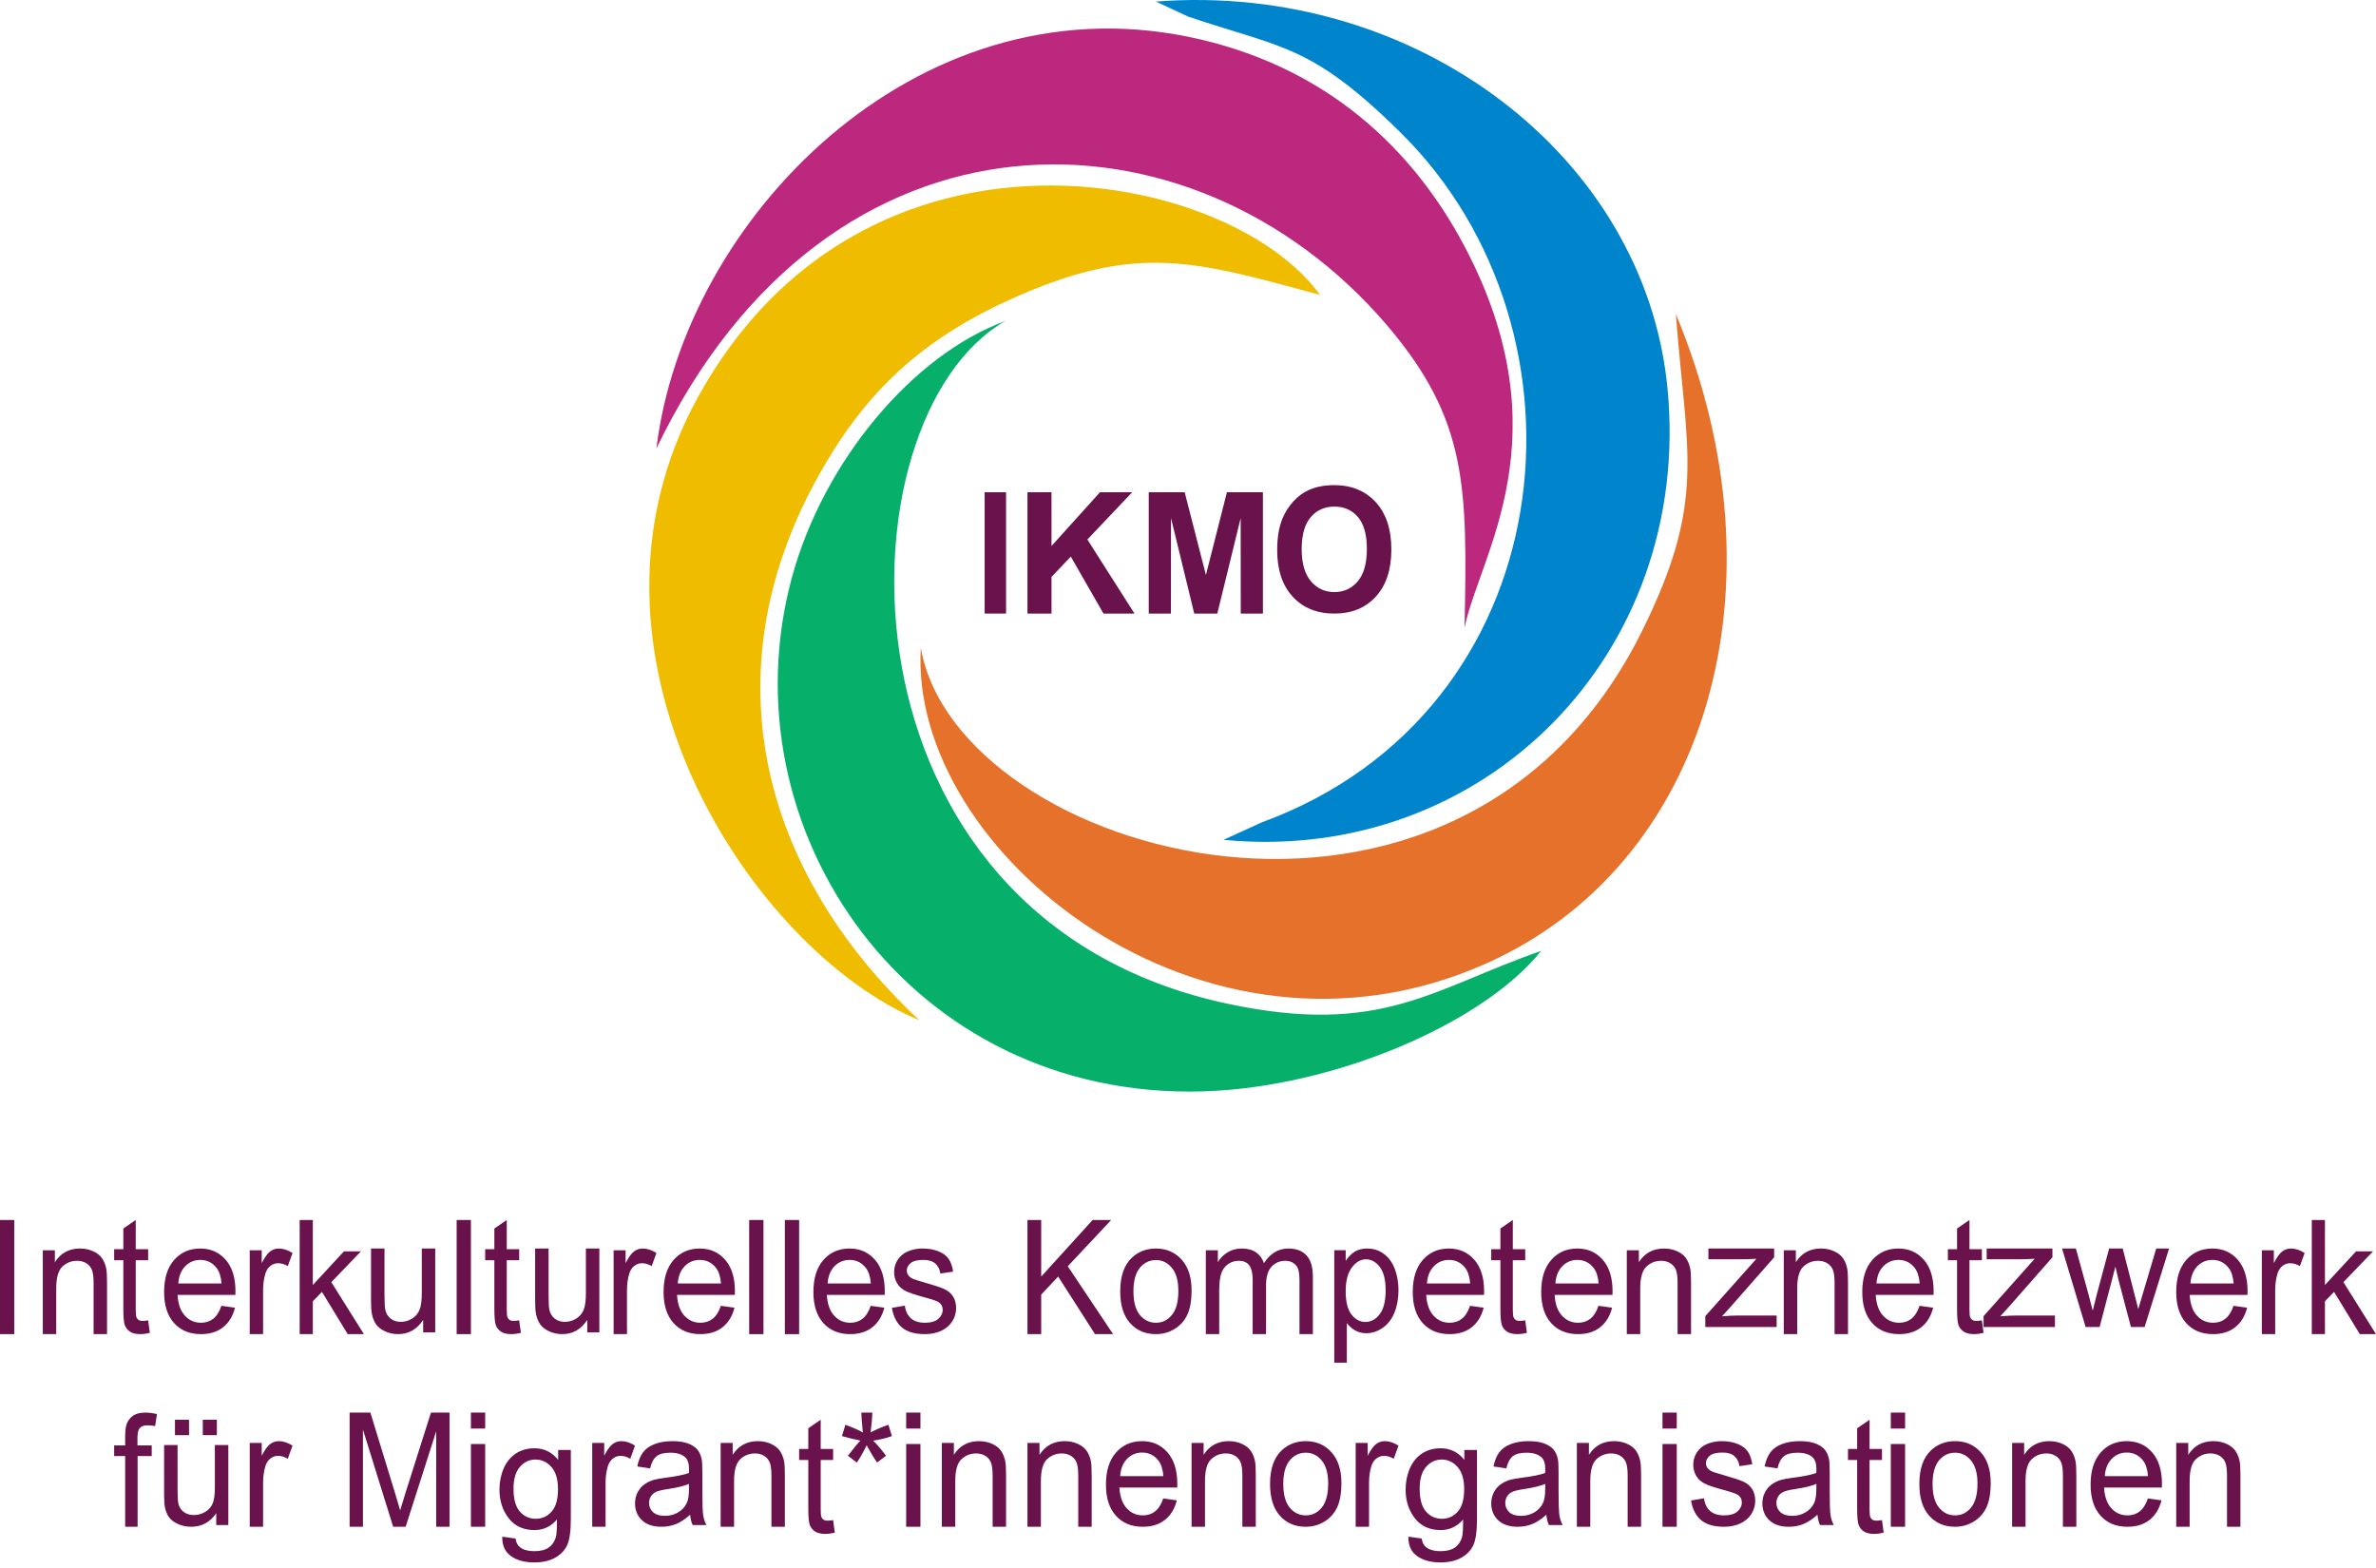 <svg xmlns="http://www.w3.org/2000/svg" width="300" height="198" viewBox="0 0 300 198">
  <g fill="none" fill-rule="evenodd">
    <path fill="#BC287E" d="M82.883,56.619 C104.766,11.162 150.566,12.363 175.064,41.003 C185.348,53.025 185.277,61.507 184.916,79.279 C186.766,70.134 197.602,55.17 184.926,31.129 C178.482,18.906 167.425,8.162 149.93,4.622 C115.472,-2.352 86.363,27.76 82.883,56.619"/>
    <path fill="#0085CC" d="M154.481,106.05 C187.333,109.221 213.783,82.569 210.541,49.022 C207.709,19.704 178.767,-2.332 145.946,0.198 L150.013,2.091 C161.906,6.119 165.515,5.558 176.846,16.747 C202.376,41.959 197.51,89.835 159.321,103.842 L154.481,106.05"/>
    <path fill="#F0BC00" d="M116.074,128.829 C96.104,110.16 89.581,85.068 103.171,60.396 C108.758,50.251 115.58,43.296 127.255,37.95 C143.48,30.523 150.787,32.958 166.667,37.232 C155.083,21.198 109.006,12.203 88.111,50.17 C70.278,82.572 94.969,120.078 116.074,128.829"/>
    <path fill="#07B06A" d="M194.595,120.072 C180.819,124.862 174.416,130.87 155.056,126.759 C104.138,115.945 105.497,52.786 126.932,40.541 C115.26,44.794 103.982,58.248 99.999,72.877 C91.322,104.75 114.864,138.932 151.945,137.811 C168.456,137.312 187.254,129.243 194.595,120.072"/>
    <path fill="#E5712A" d="M116.266,81.792 C114.674,107.436 151.764,137.627 187.599,121.688 C215.685,109.196 225.874,73.942 211.594,39.64 C212.967,57.475 215.488,63.236 207.297,79.744 C184.133,126.429 120.741,108.094 116.266,81.792"/>
    <polygon fill="#69124B" points="124.324 77.477 127.027 77.477 127.027 62.162 124.324 62.162"/>
    <polyline fill="#69124B" points="129.73 77.477 129.73 62.162 132.765 62.162 132.765 68.947 138.882 62.162 142.95 62.162 137.294 68.126 143.243 77.477 139.328 77.477 135.204 70.287 132.765 72.846 132.765 77.477 129.73 77.477"/>
    <polyline fill="#69124B" points="145.045 77.477 145.045 62.162 149.582 62.162 152.263 72.608 154.912 62.162 159.459 62.162 159.459 77.477 156.66 77.477 156.65 65.42 153.701 77.477 150.79 77.477 147.855 65.42 147.844 77.477 145.045 77.477"/>
    <path fill="#69124B" d="M161.261,69.464 C161.261,67.869 161.489,66.529 161.942,65.443 C162.277,64.645 162.741,63.928 163.325,63.294 C163.909,62.66 164.549,62.19 165.243,61.88 C166.17,61.469 167.238,61.261 168.448,61.261 C170.639,61.261 172.388,61.979 173.706,63.41 C175.019,64.846 175.676,66.838 175.676,69.391 C175.676,71.923 175.022,73.904 173.719,75.332 C172.416,76.763 170.67,77.477 168.489,77.477 C166.28,77.477 164.521,76.767 163.217,75.343 C161.915,73.922 161.261,71.963 161.261,69.464 Z M164.352,69.359 C164.352,71.132 164.742,72.476 165.52,73.394 C166.298,74.309 167.286,74.767 168.482,74.767 C169.682,74.767 170.663,74.312 171.435,73.405 C172.202,72.494 172.585,71.132 172.585,69.315 C172.585,67.519 172.212,66.179 171.462,65.297 C170.715,64.412 169.723,63.971 168.482,63.971 C167.245,63.971 166.246,64.419 165.489,65.312 C164.732,66.208 164.352,67.555 164.352,69.359 L164.352,69.359 Z"/>
    <polygon fill="#69124B" points="0 168.468 1.802 168.468 1.802 154.054 0 154.054"/>
    <path fill="#69124B" d="M5.405 168.468L5.405 157.882 6.927 157.882 6.927 159.385C7.658 158.232 8.718 157.658 10.101 157.658 10.705 157.658 11.257 157.773 11.761 158.001 12.265 158.229 12.643 158.531 12.894 158.902 13.144 159.273 13.321 159.715 13.42 160.224 13.482 160.557 13.514 161.139 13.514 161.968L13.514 168.468 11.819 168.468 11.819 162.036C11.819 161.305 11.755 160.758 11.623 160.398 11.491 160.038 11.257 159.748 10.923 159.531 10.589 159.317 10.194 159.208 9.745 159.208 9.026 159.208 8.407 159.449 7.883 159.935 7.36 160.418 7.1 161.339 7.1 162.693L7.1 168.468 5.405 168.468M18.705 166.726L18.919 168.309C18.48 168.415 18.085 168.468 17.741 168.468 17.174 168.468 16.735 168.367 16.42 168.16 16.109 167.952 15.889 167.684 15.762 167.347 15.634 167.011 15.572 166.305 15.572 165.228L15.572 159.133 14.414 159.133 14.414 157.747 15.572 157.747 15.572 155.131 17.138 154.054 17.138 157.747 18.705 157.747 18.705 159.133 17.138 159.133 17.138 165.33C17.138 165.842 17.165 166.172 17.222 166.318 17.275 166.464 17.364 166.58 17.489 166.668 17.613 166.753 17.792 166.797 18.023 166.797 18.195 166.797 18.424 166.774 18.705 166.726M27.954 164.892L29.673 165.131C29.406 166.187 28.905 167.01 28.175 167.593 27.444 168.175 26.513 168.468 25.376 168.468 23.947 168.468 22.814 168.002 21.977 167.07 21.139 166.14 20.721 164.832 20.721 163.149 20.721 161.411 21.142 160.059 21.989 159.1 22.836 158.137 23.935 157.658 25.285 157.658 26.592 157.658 27.659 158.127 28.486 159.07 29.314 160.012 29.73 161.338 29.73 163.046 29.73 163.149 29.727 163.306 29.721 163.513L22.421 163.513C22.484 164.648 22.786 165.521 23.333 166.124 23.878 166.727 24.561 167.03 25.376 167.03 25.984 167.03 26.503 166.86 26.931 166.52 27.363 166.18 27.703 165.637 27.954 164.892zM22.515 162.074L27.973 162.074C27.901 161.201 27.69 160.549 27.347 160.112 26.821 159.436 26.135 159.097 25.295 159.097 24.533 159.097 23.894 159.366 23.374 159.905 22.858 160.445 22.572 161.168 22.515 162.074L22.515 162.074zM31.532 168.468L31.532 157.882 33.046 157.882 33.046 159.503C33.432 158.752 33.79 158.256 34.119 158.018 34.448 157.776 34.809 157.658 35.202 157.658 35.771 157.658 36.349 157.848 36.937 158.226L36.336 159.881C35.927 159.636 35.518 159.514 35.109 159.514 34.742 159.514 34.413 159.633 34.122 159.868 33.832 160.102 33.624 160.428 33.499 160.847 33.311 161.482 33.218 162.179 33.218 162.937L33.218 168.468 31.532 168.468"/>
    <polyline fill="#69124B" points="37.838 168.468 37.838 154.054 39.498 154.054 39.498 162.265 43.424 158.02 45.569 158.02 41.832 161.902 45.946 168.468 43.902 168.468 40.649 163.13 39.498 164.325 39.498 168.468 37.838 168.468"/>
    <path fill="#69124B" d="M53.43,168.244 L53.43,166.67 C52.651,167.87 51.596,168.468 50.261,168.468 C49.672,168.468 49.121,168.349 48.61,168.112 C48.098,167.87 47.719,167.571 47.471,167.21 C47.223,166.847 47.05,166.405 46.95,165.881 C46.882,165.528 46.847,164.97 46.847,164.208 L46.847,157.658 L48.546,157.658 L48.546,163.515 C48.546,164.45 48.581,165.082 48.648,165.405 C48.755,165.878 48.98,166.245 49.328,166.514 C49.672,166.782 50.096,166.918 50.605,166.918 C51.113,166.918 51.589,166.782 52.033,166.507 C52.477,166.231 52.792,165.854 52.979,165.382 C53.163,164.909 53.256,164.219 53.256,163.318 L53.256,157.658 L54.955,157.658 L54.955,168.244 L53.43,168.244"/>
    <polygon fill="#69124B" points="57.658 168.468 59.459 168.468 59.459 154.054 57.658 154.054"/>
    <path fill="#69124B" d="M65.552 166.726L65.766 168.309C65.327 168.415 64.932 168.468 64.588 168.468 64.021 168.468 63.582 168.367 63.267 168.16 62.956 167.952 62.736 167.684 62.608 167.347 62.481 167.011 62.419 166.305 62.419 165.228L62.419 159.133 61.261 159.133 61.261 157.747 62.419 157.747 62.419 155.131 63.985 154.054 63.985 157.747 65.552 157.747 65.552 159.133 63.985 159.133 63.985 165.33C63.985 165.842 64.012 166.172 64.068 166.318 64.122 166.464 64.211 166.58 64.335 166.668 64.46 166.753 64.638 166.797 64.869 166.797 65.042 166.797 65.27 166.774 65.552 166.726M74.151 168.244L74.151 166.67C73.372 167.87 72.316 168.468 70.981 168.468 70.392 168.468 69.842 168.349 69.331 168.112 68.819 167.87 68.439 167.571 68.191 167.21 67.944 166.847 67.77 166.405 67.671 165.881 67.603 165.528 67.568 164.97 67.568 164.208L67.568 157.658 69.266 157.658 69.266 163.515C69.266 164.45 69.302 165.082 69.369 165.405 69.475 165.878 69.701 166.245 70.048 166.514 70.392 166.782 70.817 166.918 71.325 166.918 71.834 166.918 72.31 166.782 72.754 166.507 73.198 166.231 73.514 165.854 73.7 165.382 73.884 164.909 73.977 164.219 73.977 163.318L73.977 157.658 75.676 157.658 75.676 168.244 74.151 168.244M77.477 168.468L77.477 157.882 78.992 157.882 78.992 159.503C79.378 158.752 79.736 158.256 80.065 158.018 80.394 157.776 80.755 157.658 81.148 157.658 81.717 157.658 82.295 157.848 82.883 158.226L82.282 159.881C81.874 159.636 81.465 159.514 81.056 159.514 80.688 159.514 80.359 159.633 80.068 159.868 79.778 160.102 79.57 160.428 79.445 160.847 79.257 161.482 79.164 162.179 79.164 162.937L79.164 168.468 77.477 168.468M91.017 164.892L92.736 165.131C92.469 166.187 91.968 167.01 91.237 167.593 90.508 168.175 89.575 168.468 88.439 168.468 87.01 168.468 85.877 168.002 85.04 167.07 84.203 166.14 83.784 164.832 83.784 163.149 83.784 161.411 84.205 160.059 85.052 159.1 85.899 158.137 86.998 157.658 88.348 157.658 89.654 157.658 90.721 158.127 91.55 159.07 92.377 160.012 92.793 161.338 92.793 163.046 92.793 163.149 92.789 163.306 92.783 163.513L85.484 163.513C85.547 164.648 85.849 165.521 86.397 166.124 86.941 166.727 87.624 167.03 88.439 167.03 89.047 167.03 89.566 166.86 89.994 166.52 90.425 166.18 90.765 165.637 91.017 164.892zM85.578 162.074L91.036 162.074C90.964 161.201 90.753 160.549 90.41 160.112 89.884 159.436 89.198 159.097 88.358 159.097 87.596 159.097 86.956 159.366 86.437 159.905 85.921 160.445 85.634 161.168 85.578 162.074L85.578 162.074z"/>
    <polygon fill="#69124B" points="94.595 168.468 96.396 168.468 96.396 154.054 94.595 154.054"/>
    <polygon fill="#69124B" points="99.099 168.468 100.901 168.468 100.901 154.054 99.099 154.054"/>
    <path fill="#69124B" d="M109.936 164.892L111.655 165.131C111.388 166.187 110.887 167.01 110.157 167.593 109.426 168.175 108.495 168.468 107.358 168.468 105.929 168.468 104.796 168.002 103.959 167.07 103.121 166.14 102.703 164.832 102.703 163.149 102.703 161.411 103.125 160.059 103.971 159.1 104.818 158.137 105.917 157.658 107.267 157.658 108.574 157.658 109.641 158.127 110.468 159.07 111.296 160.012 111.712 161.338 111.712 163.046 111.712 163.149 111.709 163.306 111.703 163.513L104.403 163.513C104.466 164.648 104.768 165.521 105.315 166.124 105.86 166.727 106.543 167.03 107.358 167.03 107.966 167.03 108.485 166.86 108.914 166.52 109.345 166.18 109.685 165.637 109.936 164.892zM104.497 162.074L109.955 162.074C109.883 161.201 109.672 160.549 109.329 160.112 108.803 159.436 108.117 159.097 107.277 159.097 106.515 159.097 105.876 159.366 105.356 159.905 104.84 160.445 104.554 161.168 104.497 162.074L104.497 162.074zM112.613 165.151L114.249 164.871C114.34 165.567 114.597 166.1 115.017 166.473 115.437 166.843 116.027 167.03 116.78 167.03 117.541 167.03 118.106 166.867 118.476 166.537 118.842 166.21 119.028 165.824 119.028 165.381 119.028 164.985 118.861 164.672 118.532 164.445 118.3 164.289 117.736 164.092 116.839 163.849 115.629 163.526 114.792 163.246 114.321 163.01 113.854 162.77 113.5 162.444 113.258 162.024 113.017 161.607 112.895 161.145 112.895 160.639 112.895 160.175 112.995 159.749 113.193 159.356 113.393 158.963 113.663 158.637 114.004 158.377 114.262 158.177 114.613 158.007 115.055 157.867 115.5 157.727 115.974 157.658 116.482 157.658 117.247 157.658 117.917 157.774 118.494 158.011 119.074 158.244 119.501 158.564 119.777 158.963 120.05 159.366 120.241 159.902 120.344 160.575L118.727 160.815C118.654 160.275 118.441 159.853 118.09 159.549 117.739 159.246 117.244 159.097 116.601 159.097 115.845 159.097 115.303 159.23 114.98 159.496 114.657 159.763 114.494 160.076 114.494 160.432 114.494 160.658 114.56 160.865 114.695 161.048 114.829 161.235 115.039 161.391 115.328 161.514 115.494 161.581 115.977 161.731 116.786 161.964 117.952 162.293 118.767 162.567 119.231 162.777 119.695 162.986 120.059 163.296 120.322 163.696 120.589 164.099 120.721 164.598 120.721 165.198 120.721 165.781 120.561 166.33 120.238 166.846 119.915 167.362 119.451 167.762 118.846 168.045 118.237 168.329 117.551 168.468 116.786 168.468 115.519 168.468 114.55 168.189 113.885 167.632 113.221 167.073 112.798 166.247 112.613 165.151"/>
    <polyline fill="#69124B" points="129.73 168.468 129.73 154.054 131.464 154.054 131.464 161.201 137.959 154.054 140.303 154.054 134.818 159.899 140.541 168.468 138.258 168.468 133.604 161.194 131.464 163.476 131.464 168.468 129.73 168.468"/>
    <path fill="#69124B" d="M141.441 163.063C141.441 161.148 141.936 159.729 142.927 158.806 143.753 158.041 144.763 157.658 145.952 157.658 147.271 157.658 148.353 158.124 149.193 159.056 150.03 159.986 150.45 161.275 150.45 162.917 150.45 164.249 150.265 165.295 149.894 166.057 149.524 166.82 148.983 167.413 148.273 167.835 147.565 168.259 146.79 168.468 145.952 168.468 144.605 168.468 143.518 168.006 142.687 167.076 141.856 166.147 141.441 164.808 141.441 163.063zM143.11 163.066C143.11 164.392 143.379 165.384 143.916 166.04 144.457 166.7 145.134 167.03 145.952 167.03 146.762 167.03 147.435 166.7 147.976 166.037 148.513 165.374 148.782 164.365 148.782 163.01 148.782 161.731 148.511 160.762 147.97 160.106 147.429 159.446 146.755 159.116 145.952 159.116 145.134 159.116 144.457 159.443 143.916 160.099 143.379 160.755 143.11 161.744 143.11 163.066L143.11 163.066zM152.252 168.468L152.252 157.882 153.769 157.882 153.769 159.378C154.079 158.861 154.495 158.443 155.013 158.13 155.531 157.814 156.12 157.658 156.782 157.658 157.518 157.658 158.123 157.821 158.593 158.144 159.063 158.47 159.396 158.922 159.588 159.507 160.382 158.273 161.408 157.658 162.675 157.658 163.667 157.658 164.432 157.947 164.963 158.528 165.497 159.109 165.766 160.003 165.766 161.21L165.766 168.468 164.077 168.468 164.077 161.805C164.077 161.091 164.019 160.574 163.91 160.258 163.801 159.942 163.603 159.691 163.312 159.497 163.024 159.303 162.685 159.208 162.298 159.208 161.594 159.208 161.012 159.456 160.548 159.949 160.084 160.445 159.854 161.237 159.854 162.325L159.854 168.468 158.164 168.468 158.164 161.598C158.164 160.802 158.027 160.204 157.752 159.806 157.477 159.409 157.025 159.208 156.402 159.208 155.928 159.208 155.49 159.341 155.087 159.606 154.684 159.871 154.392 160.258 154.21 160.772 154.031 161.282 153.941 162.019 153.941 162.981L153.941 168.468 152.252 168.468M168.468 172.072L168.468 157.875 169.91 157.875 169.91 159.223C170.249 158.702 170.634 158.31 171.063 158.05 171.489 157.789 172.009 157.658 172.619 157.658 173.417 157.658 174.12 157.882 174.73 158.333 175.339 158.781 175.799 159.417 176.111 160.235 176.42 161.055 176.577 161.952 176.577 162.93 176.577 163.975 176.405 164.918 176.063 165.758 175.721 166.595 175.222 167.238 174.567 167.686 173.916 168.131 173.228 168.355 172.508 168.355 171.979 168.355 171.504 168.233 171.087 167.989 170.667 167.745 170.324 167.439 170.054 167.066L170.054 172.072 168.468 172.072zM169.91 163.069C169.91 164.384 170.153 165.356 170.637 165.985 171.123 166.615 171.711 166.931 172.402 166.931 173.105 166.931 173.706 166.605 174.204 165.952 174.706 165.3 174.955 164.291 174.955 162.924 174.955 161.619 174.712 160.643 174.222 159.994 173.733 159.345 173.15 159.022 172.471 159.022 171.799 159.022 171.204 159.368 170.688 160.057 170.168 160.749 169.91 161.75 169.91 163.069L169.91 163.069zM185.612 164.892L187.331 165.131C187.063 166.187 186.562 167.01 185.832 167.593 185.102 168.175 184.17 168.468 183.034 168.468 181.605 168.468 180.472 168.002 179.634 167.07 178.797 166.14 178.378 164.832 178.378 163.149 178.378 161.411 178.8 160.059 179.647 159.1 180.494 158.137 181.592 157.658 182.943 157.658 184.249 157.658 185.316 158.127 186.144 159.07 186.972 160.012 187.387 161.338 187.387 163.046 187.387 163.149 187.384 163.306 187.378 163.513L180.078 163.513C180.141 164.648 180.443 165.521 180.991 166.124 181.536 166.727 182.219 167.03 183.034 167.03 183.641 167.03 184.161 166.86 184.589 166.52 185.02 166.18 185.36 165.637 185.612 164.892zM180.172 162.074L185.631 162.074C185.558 161.201 185.348 160.549 185.005 160.112 184.479 159.436 183.793 159.097 182.952 159.097 182.19 159.097 181.551 159.366 181.032 159.905 180.516 160.445 180.229 161.168 180.172 162.074L180.172 162.074zM192.579 166.726L192.793 168.309C192.354 168.415 191.959 168.468 191.615 168.468 191.048 168.468 190.609 168.367 190.294 168.16 189.983 167.952 189.763 167.684 189.635 167.347 189.508 167.011 189.445 166.305 189.445 165.228L189.445 159.133 188.288 159.133 188.288 157.747 189.445 157.747 189.445 155.131 191.012 154.054 191.012 157.747 192.579 157.747 192.579 159.133 191.012 159.133 191.012 165.33C191.012 165.842 191.039 166.172 191.096 166.318 191.149 166.464 191.238 166.58 191.363 166.668 191.487 166.753 191.665 166.797 191.897 166.797 192.069 166.797 192.297 166.774 192.579 166.726M201.828 164.892L203.547 165.131C203.279 166.187 202.779 167.01 202.049 167.593 201.318 168.175 200.386 168.468 199.25 168.468 197.821 168.468 196.688 168.002 195.851 167.07 195.013 166.14 194.595 164.832 194.595 163.149 194.595 161.411 195.016 160.059 195.863 159.1 196.71 158.137 197.809 157.658 199.159 157.658 200.465 157.658 201.532 158.127 202.36 159.07 203.188 160.012 203.604 161.338 203.604 163.046 203.604 163.149 203.6 163.306 203.594 163.513L196.294 163.513C196.357 164.648 196.659 165.521 197.207 166.124 197.752 166.727 198.435 167.03 199.25 167.03 199.858 167.03 200.377 166.86 200.805 166.52 201.237 166.18 201.576 165.637 201.828 164.892zM196.389 162.074L201.847 162.074C201.775 161.201 201.564 160.549 201.221 160.112 200.695 159.436 200.009 159.097 199.168 159.097 198.406 159.097 197.768 159.366 197.248 159.905 196.732 160.445 196.446 161.168 196.389 162.074L196.389 162.074zM205.405 168.468L205.405 157.882 206.927 157.882 206.927 159.385C207.659 158.232 208.718 157.658 210.102 157.658 210.705 157.658 211.257 157.773 211.761 158.001 212.265 158.229 212.643 158.531 212.894 158.902 213.144 159.273 213.321 159.715 213.42 160.224 213.481 160.557 213.514 161.139 213.514 161.968L213.514 168.468 211.818 168.468 211.818 162.036C211.818 161.305 211.754 160.758 211.623 160.398 211.491 160.038 211.257 159.748 210.923 159.531 210.589 159.317 210.195 159.208 209.745 159.208 209.026 159.208 208.406 159.449 207.884 159.935 207.36 160.418 207.1 161.339 207.1 162.693L207.1 168.468 205.405 168.468M215.315 167.568L215.315 166.199 221.766 158.956C221.034 158.994 220.389 159.013 219.833 159.013L215.708 159.013 215.708 157.658 224.01 157.658 224.01 158.762 218.489 165.044 217.432 166.212C218.207 166.148 218.933 166.116 219.61 166.116L224.324 166.116 224.324 167.568 215.315 167.568M225.225 168.468L225.225 157.882 226.747 157.882 226.747 159.385C227.478 158.232 228.537 157.658 229.921 157.658 230.525 157.658 231.077 157.773 231.581 158.001 232.085 158.229 232.463 158.531 232.714 158.902 232.964 159.273 233.141 159.715 233.24 160.224 233.301 160.557 233.333 161.139 233.333 161.968L233.333 168.468 231.639 168.468 231.639 162.036C231.639 161.305 231.574 160.758 231.443 160.398 231.311 160.038 231.077 159.748 230.743 159.531 230.409 159.317 230.014 159.208 229.565 159.208 228.846 159.208 228.226 159.449 227.703 159.935 227.18 160.418 226.92 161.339 226.92 162.693L226.92 168.468 225.225 168.468M242.369 164.892L244.087 165.131C243.82 166.187 243.32 167.01 242.589 167.593 241.859 168.175 240.927 168.468 239.791 168.468 238.362 168.468 237.228 168.002 236.391 167.07 235.553 166.14 235.135 164.832 235.135 163.149 235.135 161.411 235.557 160.059 236.403 159.1 237.251 158.137 238.349 157.658 239.7 157.658 241.006 157.658 242.073 158.127 242.901 159.07 243.729 160.012 244.144 161.338 244.144 163.046 244.144 163.149 244.141 163.306 244.135 163.513L236.835 163.513C236.898 164.648 237.2 165.521 237.748 166.124 238.292 166.727 238.975 167.03 239.791 167.03 240.398 167.03 240.918 166.86 241.346 166.52 241.777 166.18 242.117 165.637 242.369 164.892zM236.929 162.074L242.388 162.074C242.315 161.201 242.105 160.549 241.761 160.112 241.235 159.436 240.549 159.097 239.709 159.097 238.947 159.097 238.308 159.366 237.788 159.905 237.272 160.445 236.986 161.168 236.929 162.074L236.929 162.074zM250.237 166.726L250.45 168.309C250.011 168.415 249.617 168.468 249.273 168.468 248.705 168.468 248.266 168.367 247.952 168.16 247.64 167.952 247.421 167.684 247.293 167.347 247.165 167.011 247.103 166.305 247.103 165.228L247.103 159.133 245.946 159.133 245.946 157.747 247.103 157.747 247.103 155.131 248.67 154.054 248.67 157.747 250.237 157.747 250.237 159.133 248.67 159.133 248.67 165.33C248.67 165.842 248.697 166.172 248.753 166.318 248.806 166.464 248.896 166.58 249.02 166.668 249.145 166.753 249.323 166.797 249.554 166.797 249.727 166.797 249.955 166.774 250.237 166.726M250.45 167.568L250.45 166.199 256.901 158.956C256.169 158.994 255.524 159.013 254.968 159.013L250.843 159.013 250.843 157.658 259.146 157.658 259.146 158.762 253.624 165.044 252.567 166.212C253.342 166.148 254.069 166.116 254.746 166.116L259.459 166.116 259.459 167.568 250.45 167.568M263.337 167.568L260.36 157.658 262.107 157.658 263.679 163.376 264.236 165.506C264.257 165.4 264.428 164.719 264.745 163.462L266.304 157.658 268.016 157.658 269.499 163.411 269.983 165.298 270.55 163.386 272.251 157.658 273.874 157.658 270.784 167.568 269.056 167.568 267.494 161.639 267.098 159.942 265.105 167.568 263.337 167.568M282.008 164.892L283.727 165.131C283.46 166.187 282.959 167.01 282.228 167.593 281.499 168.175 280.566 168.468 279.43 168.468 278.001 168.468 276.868 168.002 276.031 167.07 275.193 166.14 274.775 164.832 274.775 163.149 274.775 161.411 275.196 160.059 276.043 159.1 276.89 158.137 277.989 157.658 279.339 157.658 280.645 157.658 281.712 158.127 282.54 159.07 283.368 160.012 283.784 161.338 283.784 163.046 283.784 163.149 283.78 163.306 283.774 163.513L276.475 163.513C276.538 164.648 276.84 165.521 277.388 166.124 277.932 166.727 278.615 167.03 279.43 167.03 280.038 167.03 280.557 166.86 280.985 166.52 281.416 166.18 281.756 165.637 282.008 164.892zM276.569 162.074L282.027 162.074C281.955 161.201 281.744 160.549 281.401 160.112 280.875 159.436 280.189 159.097 279.348 159.097 278.587 159.097 277.947 159.366 277.428 159.905 276.912 160.445 276.625 161.168 276.569 162.074L276.569 162.074zM285.586 168.468L285.586 157.882 287.1 157.882 287.1 159.503C287.486 158.752 287.844 158.256 288.173 158.018 288.502 157.776 288.863 157.658 289.256 157.658 289.825 157.658 290.403 157.848 290.991 158.226L290.391 159.881C289.982 159.636 289.573 159.514 289.163 159.514 288.796 159.514 288.467 159.633 288.176 159.868 287.886 160.102 287.678 160.428 287.554 160.847 287.365 161.482 287.272 162.179 287.272 162.937L287.272 168.468 285.586 168.468"/>
    <polyline fill="#69124B" points="291.892 168.468 291.892 154.054 293.553 154.054 293.553 162.265 297.478 158.02 299.622 158.02 295.886 161.902 300 168.468 297.956 168.468 294.704 163.13 293.553 164.325 293.553 168.468 291.892 168.468"/>
    <path fill="#69124B" d="M15.805 192.793L15.805 183.863 14.414 183.863 14.414 182.517 15.805 182.517 15.805 181.428C15.805 180.738 15.859 180.226 15.969 179.893 16.12 179.444 16.382 179.078 16.762 178.797 17.139 178.517 17.672 178.378 18.355 178.378 18.798 178.378 19.285 178.438 19.82 178.553L19.585 180.078C19.258 180.015 18.952 179.982 18.661 179.982 18.186 179.982 17.85 180.094 17.651 180.319 17.454 180.543 17.356 180.962 17.356 181.576L17.356 182.517 19.157 182.517 19.157 183.863 17.374 183.863 17.374 192.793 15.805 192.793M27.304 192.579L27.304 191.076C26.525 192.222 25.47 192.793 24.134 192.793 23.546 192.793 22.996 192.679 22.484 192.452 21.972 192.222 21.593 191.936 21.345 191.592 21.097 191.245 20.923 190.823 20.824 190.323 20.756 189.986 20.721 189.453 20.721 188.727L20.721 182.473 22.42 182.473 22.42 188.065C22.42 188.957 22.455 189.561 22.523 189.869 22.629 190.32 22.854 190.67 23.201 190.927 23.546 191.183 23.971 191.313 24.479 191.313 24.987 191.313 25.463 191.183 25.907 190.92 26.352 190.657 26.667 190.297 26.853 189.846 27.037 189.395 27.13 188.736 27.13 187.876L27.13 182.473 28.829 182.473 28.829 192.579 27.304 192.579zM22.092 181.226L23.867 181.226 23.867 179.279 22.092 179.279 22.092 181.226zM25.605 181.226L27.381 181.226 27.381 179.279 25.605 179.279 25.605 181.226zM31.532 192.793L31.532 182.207 33.046 182.207 33.046 183.828C33.432 183.077 33.79 182.58 34.119 182.342 34.448 182.101 34.809 181.982 35.202 181.982 35.771 181.982 36.349 182.172 36.937 182.55L36.336 184.206C35.927 183.961 35.518 183.838 35.109 183.838 34.742 183.838 34.413 183.957 34.122 184.192 33.832 184.427 33.624 184.753 33.499 185.171 33.311 185.807 33.218 186.504 33.218 187.262L33.218 192.793 31.532 192.793M44.144 192.793L44.144 178.378 46.766 178.378 49.893 188.582C50.183 189.531 50.392 190.243 50.524 190.716 50.675 190.193 50.912 189.421 51.232 188.404L54.415 178.378 56.757 178.378 56.757 192.793 55.076 192.793 55.076 180.733 51.217 192.793 49.641 192.793 45.825 180.512 45.825 192.793 44.144 192.793M59.459 180.392L61.261 180.392 61.261 178.378 59.459 178.378 59.459 180.392zM59.459 192.793L61.261 192.793 61.261 182.344 59.459 182.344 59.459 192.793zM63.418 194.044L65.094 194.278C65.163 194.791 65.36 195.165 65.682 195.401 66.112 195.716 66.7 195.875 67.446 195.875 68.248 195.875 68.869 195.716 69.306 195.401 69.743 195.086 70.039 194.642 70.193 194.074 70.282 193.726 70.324 192.996 70.318 191.882 69.559 192.765 68.616 193.207 67.486 193.207 66.079 193.207 64.988 192.707 64.22 191.704 63.447 190.704 63.063 189.502 63.063 188.103 63.063 187.139 63.24 186.25 63.592 185.435 63.944 184.62 64.456 183.993 65.127 183.548 65.797 183.104 66.585 182.883 67.492 182.883 68.698 182.883 69.693 183.37 70.476 184.344L70.476 183.097 72.072 183.097 72.072 191.827C72.072 193.402 71.911 194.515 71.586 195.171 71.264 195.827 70.748 196.346 70.049 196.726 69.345 197.106 68.481 197.297 67.456 197.297 66.237 197.297 65.254 197.028 64.506 196.486 63.753 195.947 63.392 195.132 63.418 194.044zM64.837 187.98C64.837 189.301 65.104 190.266 65.636 190.872 66.171 191.48 66.838 191.785 67.64 191.785 68.438 191.785 69.105 191.483 69.648 190.879 70.186 190.275 70.456 189.327 70.456 188.035 70.456 186.802 70.176 185.87 69.621 185.243 69.066 184.617 68.396 184.305 67.614 184.305 66.842 184.305 66.188 184.613 65.646 185.23 65.107 185.847 64.837 186.763 64.837 187.98L64.837 187.98zM74.775 192.793L74.775 182.207 76.289 182.207 76.289 183.828C76.676 183.077 77.034 182.58 77.362 182.342 77.691 182.101 78.053 181.982 78.445 181.982 79.014 181.982 79.592 182.172 80.18 182.55L79.579 184.206C79.17 183.961 78.762 183.838 78.353 183.838 77.985 183.838 77.656 183.957 77.366 184.192 77.075 184.427 76.867 184.753 76.743 185.171 76.554 185.807 76.461 186.504 76.461 187.262L76.461 192.793 74.775 192.793M87.135 191.274C86.519 191.83 85.925 192.22 85.357 192.45 84.789 192.68 84.179 192.793 83.526 192.793 82.451 192.793 81.625 192.516 81.047 191.961 80.469 191.407 80.18 190.698 80.18 189.835 80.18 189.329 80.29 188.866 80.507 188.447 80.727 188.027 81.013 187.694 81.364 187.441 81.719 187.188 82.115 186.995 82.558 186.865 82.885 186.775 83.378 186.688 84.034 186.601 85.373 186.435 86.362 186.232 86.993 185.999 87 185.759 87.003 185.606 87.003 185.543 87.003 184.83 86.846 184.327 86.532 184.034 86.108 183.637 85.476 183.441 84.641 183.441 83.859 183.441 83.281 183.587 82.91 183.877 82.536 184.167 82.263 184.68 82.084 185.419L80.463 185.179C80.611 184.444 80.852 183.847 81.192 183.394 81.531 182.941 82.021 182.595 82.662 182.348 83.299 182.105 84.044 181.982 84.886 181.982 85.721 181.982 86.403 182.086 86.928 182.295 87.449 182.505 87.835 182.765 88.08 183.081 88.326 183.397 88.498 183.797 88.599 184.28 88.652 184.58 88.68 185.119 88.68 185.896L88.68 188.227C88.68 189.856 88.715 190.884 88.784 191.321 88.85 191.757 88.988 192.173 89.189 192.573L87.455 192.573C87.289 192.203 87.182 191.771 87.135 191.274zM87.003 187.378C86.4 187.637 85.495 187.857 84.289 188.037 83.604 188.14 83.121 188.257 82.838 188.387 82.555 188.517 82.338 188.706 82.184 188.953 82.03 189.203 81.952 189.479 81.952 189.785 81.952 190.248 82.119 190.638 82.454 190.948 82.79 191.257 83.281 191.414 83.925 191.414 84.562 191.414 85.131 191.268 85.63 190.971 86.127 190.678 86.494 190.275 86.727 189.766 86.906 189.369 86.993 188.787 86.993 188.017L87.003 187.378 87.003 187.378zM90.991 192.793L90.991 182.207 92.512 182.207 92.512 183.709C93.244 182.557 94.303 181.982 95.687 181.982 96.29 181.982 96.843 182.098 97.347 182.325 97.85 182.553 98.229 182.856 98.48 183.226 98.73 183.597 98.907 184.039 99.006 184.549 99.067 184.882 99.099 185.463 99.099 186.293L99.099 192.793 97.404 192.793 97.404 186.361C97.404 185.63 97.34 185.083 97.208 184.722 97.077 184.362 96.843 184.073 96.509 183.855 96.175 183.641 95.78 183.532 95.331 183.532 94.612 183.532 93.992 183.774 93.469 184.26 92.946 184.743 92.686 185.664 92.686 187.017L92.686 192.793 90.991 192.793M105.192 191.951L105.405 193.534C104.966 193.639 104.572 193.694 104.227 193.694 103.661 193.694 103.221 193.592 102.907 193.385 102.595 193.177 102.376 192.909 102.248 192.573 102.121 192.236 102.058 191.529 102.058 190.453L102.058 184.358 100.901 184.358 100.901 182.972 102.058 182.972 102.058 180.356 103.625 179.279 103.625 182.972 105.192 182.972 105.192 184.358 103.625 184.358 103.625 190.555C103.625 191.068 103.652 191.397 103.708 191.543 103.762 191.69 103.851 191.805 103.975 191.893 104.1 191.978 104.278 192.022 104.509 192.022 104.681 192.022 104.91 191.998 105.192 191.951M106.306 181.345L106.744 179.913C107.756 180.29 108.487 180.615 108.947 180.892 108.826 179.675 108.761 178.835 108.755 178.378L110.145 178.378C110.125 179.046 110.054 179.879 109.923 180.882 110.579 180.532 111.33 180.207 112.175 179.913L112.613 181.345C111.806 181.629 111.016 181.818 110.239 181.912 110.628 182.268 111.173 182.908 111.878 183.824L110.736 184.685C110.367 184.152 109.929 183.426 109.427 182.51 108.954 183.461 108.539 184.187 108.183 184.685L107.06 183.824C107.795 182.859 108.323 182.223 108.64 181.912 107.821 181.743 107.044 181.552 106.306 181.345M114.414 180.392L116.216 180.392 116.216 178.378 114.414 178.378 114.414 180.392zM114.414 192.793L116.216 192.793 116.216 182.344 114.414 182.344 114.414 192.793zM118.919 192.793L118.919 182.207 120.44 182.207 120.44 183.709C121.172 182.557 122.231 181.982 123.615 181.982 124.218 181.982 124.77 182.098 125.275 182.325 125.778 182.553 126.157 182.856 126.407 183.226 126.658 183.597 126.834 184.039 126.934 184.549 126.995 184.882 127.027 185.463 127.027 186.293L127.027 192.793 125.332 192.793 125.332 186.361C125.332 185.63 125.268 185.083 125.136 184.722 125.005 184.362 124.77 184.073 124.437 183.855 124.103 183.641 123.708 183.532 123.259 183.532 122.539 183.532 121.92 183.774 121.397 184.26 120.874 184.743 120.614 185.664 120.614 187.017L120.614 192.793 118.919 192.793M129.73 192.793L129.73 182.207 131.251 182.207 131.251 183.709C131.983 182.557 133.042 181.982 134.426 181.982 135.029 181.982 135.581 182.098 136.085 182.325 136.589 182.553 136.968 182.856 137.218 183.226 137.469 183.597 137.645 184.039 137.745 184.549 137.806 184.882 137.838 185.463 137.838 186.293L137.838 192.793 136.143 192.793 136.143 186.361C136.143 185.63 136.079 185.083 135.947 184.722 135.816 184.362 135.581 184.073 135.247 183.855 134.913 183.641 134.519 183.532 134.069 183.532 133.35 183.532 132.731 183.774 132.208 184.26 131.685 184.743 131.425 185.664 131.425 187.017L131.425 192.793 129.73 192.793M146.873 189.216L148.592 189.456C148.325 190.512 147.824 191.334 147.093 191.917 146.363 192.5 145.431 192.793 144.295 192.793 142.866 192.793 141.733 192.327 140.896 191.394 140.058 190.465 139.64 189.156 139.64 187.474 139.64 185.736 140.061 184.384 140.908 183.424 141.755 182.462 142.854 181.982 144.204 181.982 145.51 181.982 146.577 182.452 147.405 183.394 148.233 184.337 148.649 185.662 148.649 187.371 148.649 187.474 148.645 187.631 148.639 187.837L141.34 187.837C141.402 188.973 141.705 189.845 142.252 190.448 142.797 191.051 143.48 191.354 144.295 191.354 144.903 191.354 145.422 191.184 145.85 190.845 146.281 190.505 146.621 189.962 146.873 189.216zM141.434 186.398L146.892 186.398C146.82 185.526 146.609 184.873 146.266 184.437 145.74 183.761 145.054 183.421 144.214 183.421 143.451 183.421 142.812 183.691 142.293 184.23 141.777 184.77 141.49 185.493 141.434 186.398L141.434 186.398zM150.45 192.793L150.45 182.207 151.972 182.207 151.972 183.709C152.704 182.557 153.763 181.982 155.146 181.982 155.75 181.982 156.302 182.098 156.806 182.325 157.31 182.553 157.689 182.856 157.939 183.226 158.19 183.597 158.366 184.039 158.466 184.549 158.527 184.882 158.559 185.463 158.559 186.293L158.559 192.793 156.864 192.793 156.864 186.361C156.864 185.63 156.8 185.083 156.668 184.722 156.537 184.362 156.302 184.073 155.968 183.855 155.635 183.641 155.24 183.532 154.79 183.532 154.071 183.532 153.452 183.774 152.929 184.26 152.405 184.743 152.145 185.664 152.145 187.017L152.145 192.793 150.45 192.793M160.36 187.387C160.36 185.472 160.855 184.054 161.846 183.131 162.671 182.365 163.681 181.982 164.871 181.982 166.19 181.982 167.272 182.448 168.112 183.381 168.949 184.31 169.369 185.599 169.369 187.241 169.369 188.573 169.184 189.619 168.813 190.381 168.442 191.145 167.902 191.737 167.191 192.16 166.484 192.583 165.708 192.793 164.871 192.793 163.524 192.793 162.436 192.33 161.605 191.401 160.774 190.471 160.36 189.133 160.36 187.387zM162.029 187.391C162.029 188.716 162.297 189.709 162.835 190.365 163.376 191.025 164.052 191.354 164.871 191.354 165.68 191.354 166.354 191.025 166.895 190.362 167.432 189.699 167.701 188.69 167.701 187.334 167.701 186.055 167.429 185.086 166.888 184.43 166.348 183.77 165.674 183.441 164.871 183.441 164.052 183.441 163.376 183.767 162.835 184.423 162.297 185.08 162.029 186.069 162.029 187.391L162.029 187.391zM171.171 192.793L171.171 182.207 172.685 182.207 172.685 183.828C173.072 183.077 173.43 182.58 173.759 182.342 174.088 182.101 174.449 181.982 174.842 181.982 175.411 181.982 175.989 182.172 176.577 182.55L175.976 184.206C175.567 183.961 175.158 183.838 174.749 183.838 174.382 183.838 174.053 183.957 173.762 184.192 173.472 184.427 173.264 184.753 173.139 185.171 172.951 185.807 172.858 186.504 172.858 187.262L172.858 192.793 171.171 192.793M177.832 194.044L179.508 194.278C179.577 194.791 179.774 195.165 180.096 195.401 180.526 195.716 181.115 195.875 181.861 195.875 182.662 195.875 183.283 195.716 183.72 195.401 184.157 195.086 184.453 194.642 184.607 194.074 184.696 193.726 184.739 192.996 184.732 191.882 183.973 192.765 183.03 193.207 181.9 193.207 180.493 193.207 179.403 192.707 178.634 191.704 177.862 190.704 177.477 189.502 177.477 188.103 177.477 187.139 177.655 186.25 178.006 185.435 178.358 184.62 178.87 183.993 179.541 183.548 180.211 183.104 181 182.883 181.906 182.883 183.112 182.883 184.108 183.37 184.89 184.344L184.89 183.097 186.486 183.097 186.486 191.827C186.486 193.402 186.326 194.515 186 195.171 185.678 195.827 185.162 196.346 184.463 196.726 183.759 197.106 182.895 197.297 181.87 197.297 180.651 197.297 179.669 197.028 178.92 196.486 178.167 195.947 177.806 195.132 177.832 194.044zM179.251 187.98C179.251 189.301 179.518 190.266 180.05 190.872 180.586 191.48 181.253 191.785 182.054 191.785 182.853 191.785 183.52 191.483 184.062 190.879 184.6 190.275 184.87 189.327 184.87 188.035 184.87 186.802 184.591 185.87 184.035 185.243 183.48 184.617 182.81 184.305 182.028 184.305 181.256 184.305 180.602 184.613 180.06 185.23 179.521 185.847 179.251 186.763 179.251 187.98L179.251 187.98zM195.243 191.274C194.627 191.83 194.034 192.22 193.465 192.45 192.897 192.68 192.287 192.793 191.633 192.793 190.56 192.793 189.733 192.516 189.156 191.961 188.577 191.407 188.288 190.698 188.288 189.835 188.288 189.329 188.398 188.866 188.615 188.447 188.835 188.027 189.121 187.694 189.473 187.441 189.827 187.188 190.223 186.995 190.666 186.865 190.993 186.775 191.486 186.688 192.142 186.601 193.481 186.435 194.47 186.232 195.101 185.999 195.108 185.759 195.111 185.606 195.111 185.543 195.111 184.83 194.954 184.327 194.64 184.034 194.216 183.637 193.584 183.441 192.749 183.441 191.967 183.441 191.389 183.587 191.018 183.877 190.644 184.167 190.371 184.68 190.192 185.419L188.571 185.179C188.719 184.444 188.961 183.847 189.3 183.394 189.639 182.941 190.129 182.595 190.77 182.348 191.407 182.105 192.152 181.982 192.994 181.982 193.829 181.982 194.511 182.086 195.036 182.295 195.557 182.505 195.943 182.765 196.188 183.081 196.433 183.397 196.606 183.797 196.707 184.28 196.76 184.58 196.788 185.119 196.788 185.896L196.788 188.227C196.788 189.856 196.823 190.884 196.892 191.321 196.958 191.757 197.096 192.173 197.297 192.573L195.563 192.573C195.397 192.203 195.29 191.771 195.243 191.274zM195.111 187.378C194.508 187.637 193.603 187.857 192.397 188.037 191.712 188.14 191.229 188.257 190.946 188.387 190.663 188.517 190.446 188.706 190.293 188.953 190.138 189.203 190.06 189.479 190.06 189.785 190.06 190.248 190.227 190.638 190.562 190.948 190.899 191.257 191.389 191.414 192.033 191.414 192.67 191.414 193.239 191.268 193.738 190.971 194.234 190.678 194.602 190.275 194.834 189.766 195.014 189.369 195.101 188.787 195.101 188.017L195.111 187.378 195.111 187.378zM199.099 192.793L199.099 182.207 200.621 182.207 200.621 183.709C201.353 182.557 202.412 181.982 203.795 181.982 204.399 181.982 204.951 182.098 205.455 182.325 205.959 182.553 206.338 182.856 206.588 183.226 206.838 183.597 207.015 184.039 207.114 184.549 207.175 184.882 207.207 185.463 207.207 186.293L207.207 192.793 205.512 192.793 205.512 186.361C205.512 185.63 205.448 185.083 205.317 184.722 205.185 184.362 204.951 184.073 204.617 183.855 204.283 183.641 203.888 183.532 203.439 183.532 202.72 183.532 202.1 183.774 201.577 184.26 201.054 184.743 200.794 185.664 200.794 187.017L200.794 192.793 199.099 192.793M209.91 180.392L211.712 180.392 211.712 178.378 209.91 178.378 209.91 180.392zM209.91 192.793L211.712 192.793 211.712 182.344 209.91 182.344 209.91 192.793zM213.514 189.476L215.15 189.196C215.241 189.892 215.498 190.425 215.918 190.798 216.338 191.167 216.928 191.354 217.68 191.354 218.442 191.354 219.007 191.191 219.377 190.861 219.743 190.535 219.928 190.149 219.928 189.706 219.928 189.309 219.762 188.996 219.433 188.77 219.201 188.613 218.637 188.417 217.74 188.173 216.53 187.851 215.693 187.571 215.222 187.334 214.755 187.095 214.401 186.768 214.159 186.348 213.918 185.932 213.796 185.469 213.796 184.963 213.796 184.5 213.896 184.074 214.093 183.68 214.294 183.288 214.564 182.961 214.905 182.701 215.163 182.502 215.514 182.332 215.956 182.192 216.401 182.052 216.875 181.982 217.382 181.982 218.148 181.982 218.818 182.099 219.395 182.335 219.975 182.568 220.402 182.888 220.678 183.288 220.951 183.691 221.142 184.227 221.245 184.9L219.627 185.14C219.555 184.6 219.342 184.177 218.991 183.874 218.64 183.571 218.144 183.421 217.502 183.421 216.746 183.421 216.203 183.554 215.881 183.821 215.558 184.087 215.395 184.4 215.395 184.757 215.395 184.983 215.461 185.189 215.595 185.372 215.73 185.559 215.94 185.716 216.229 185.839 216.395 185.905 216.878 186.055 217.687 186.288 218.853 186.618 219.668 186.891 220.132 187.101 220.596 187.311 220.96 187.621 221.223 188.02 221.49 188.423 221.622 188.923 221.622 189.522 221.622 190.105 221.461 190.655 221.139 191.171 220.816 191.687 220.352 192.087 219.747 192.37 219.138 192.653 218.452 192.793 217.687 192.793 216.42 192.793 215.451 192.513 214.786 191.957 214.122 191.398 213.699 190.571 213.514 189.476M229.477 191.274C228.861 191.83 228.268 192.22 227.699 192.45 227.131 192.68 226.521 192.793 225.868 192.793 224.793 192.793 223.967 192.516 223.389 191.961 222.811 191.407 222.523 190.698 222.523 189.835 222.523 189.329 222.632 188.866 222.849 188.447 223.069 188.027 223.355 187.694 223.707 187.441 224.062 187.188 224.458 186.995 224.9 186.865 225.227 186.775 225.72 186.688 226.377 186.601 227.715 186.435 228.705 186.232 229.336 185.999 229.342 185.759 229.345 185.606 229.345 185.543 229.345 184.83 229.188 184.327 228.874 184.034 228.45 183.637 227.819 183.441 226.983 183.441 226.201 183.441 225.623 183.587 225.252 183.877 224.878 184.167 224.605 184.68 224.426 185.419L222.805 185.179C222.953 184.444 223.195 183.847 223.534 183.394 223.873 182.941 224.363 182.595 225.004 182.348 225.642 182.105 226.386 181.982 227.228 181.982 228.064 181.982 228.745 182.086 229.27 182.295 229.792 182.505 230.178 182.765 230.423 183.081 230.668 183.397 230.841 183.797 230.941 184.28 230.994 184.58 231.023 185.119 231.023 185.896L231.023 188.227C231.023 189.856 231.057 190.884 231.127 191.321 231.192 191.757 231.331 192.173 231.532 192.573L229.798 192.573C229.631 192.203 229.525 191.771 229.477 191.274zM229.345 187.378C228.742 187.637 227.837 187.857 226.631 188.037 225.946 188.14 225.463 188.257 225.18 188.387 224.897 188.517 224.681 188.706 224.527 188.953 224.373 189.203 224.294 189.479 224.294 189.785 224.294 190.248 224.461 190.638 224.797 190.948 225.133 191.257 225.623 191.414 226.267 191.414 226.905 191.414 227.473 191.268 227.972 190.971 228.469 190.678 228.836 190.275 229.069 189.766 229.248 189.369 229.336 188.787 229.336 188.017L229.345 187.378 229.345 187.378zM237.624 191.951L237.838 193.534C237.399 193.639 237.004 193.694 236.66 193.694 236.093 193.694 235.654 193.592 235.339 193.385 235.028 193.177 234.808 192.909 234.68 192.573 234.553 192.236 234.49 191.529 234.49 190.453L234.49 184.358 233.333 184.358 233.333 182.972 234.49 182.972 234.49 180.356 236.057 179.279 236.057 182.972 237.624 182.972 237.624 184.358 236.057 184.358 236.057 190.555C236.057 191.068 236.084 191.397 236.14 191.543 236.194 191.69 236.283 191.805 236.407 191.893 236.532 191.978 236.71 192.022 236.942 192.022 237.114 192.022 237.342 191.998 237.624 191.951M238.739 180.392L240.541 180.392 240.541 178.378 238.739 178.378 238.739 180.392zM238.739 192.793L240.541 192.793 240.541 182.344 238.739 182.344 238.739 192.793zM242.342 187.387C242.342 185.472 242.837 184.054 243.828 183.131 244.654 182.365 245.664 181.982 246.853 181.982 248.172 181.982 249.254 182.448 250.094 183.381 250.931 184.31 251.351 185.599 251.351 187.241 251.351 188.573 251.166 189.619 250.795 190.381 250.425 191.145 249.884 191.737 249.173 192.16 248.466 192.583 247.69 192.793 246.853 192.793 245.506 192.793 244.418 192.33 243.588 191.401 242.757 190.471 242.342 189.133 242.342 187.387zM244.011 187.391C244.011 188.716 244.279 189.709 244.817 190.365 245.358 191.025 246.035 191.354 246.853 191.354 247.662 191.354 248.336 191.025 248.877 190.362 249.414 189.699 249.683 188.69 249.683 187.334 249.683 186.055 249.411 185.086 248.87 184.43 248.33 183.77 247.656 183.441 246.853 183.441 246.035 183.441 245.358 183.767 244.817 184.423 244.279 185.08 244.011 186.069 244.011 187.391L244.011 187.391zM254.054 192.793L254.054 182.207 255.575 182.207 255.575 183.709C256.308 182.557 257.367 181.982 258.75 181.982 259.353 181.982 259.906 182.098 260.41 182.325 260.913 182.553 261.292 182.856 261.543 183.226 261.793 183.597 261.97 184.039 262.069 184.549 262.13 184.882 262.162 185.463 262.162 186.293L262.162 192.793 260.467 192.793 260.467 186.361C260.467 185.63 260.403 185.083 260.272 184.722 260.14 184.362 259.906 184.073 259.572 183.855 259.238 183.641 258.843 183.532 258.394 183.532 257.675 183.532 257.055 183.774 256.532 184.26 256.009 184.743 255.749 185.664 255.749 187.017L255.749 192.793 254.054 192.793M271.198 189.216L272.916 189.456C272.649 190.512 272.148 191.334 271.418 191.917 270.688 192.5 269.756 192.793 268.62 192.793 267.19 192.793 266.057 192.327 265.22 191.394 264.383 190.465 263.964 189.156 263.964 187.474 263.964 185.736 264.386 184.384 265.232 183.424 266.079 182.462 267.178 181.982 268.528 181.982 269.834 181.982 270.901 182.452 271.729 183.394 272.558 184.337 272.973 185.662 272.973 187.371 272.973 187.474 272.97 187.631 272.963 187.837L265.664 187.837C265.727 188.973 266.029 189.845 266.577 190.448 267.121 191.051 267.804 191.354 268.62 191.354 269.227 191.354 269.747 191.184 270.174 190.845 270.606 190.505 270.946 189.962 271.198 189.216zM265.758 186.398L271.216 186.398C271.144 185.526 270.933 184.873 270.59 184.437 270.064 183.761 269.378 183.421 268.538 183.421 267.776 183.421 267.137 183.691 266.618 184.23 266.101 184.77 265.815 185.493 265.758 186.398L265.758 186.398zM274.775 192.793L274.775 182.207 276.296 182.207 276.296 183.709C277.028 182.557 278.087 181.982 279.471 181.982 280.075 181.982 280.626 182.098 281.13 182.325 281.634 182.553 282.013 182.856 282.263 183.226 282.514 183.597 282.69 184.039 282.79 184.549 282.851 184.882 282.883 185.463 282.883 186.293L282.883 192.793 281.188 192.793 281.188 186.361C281.188 185.63 281.124 185.083 280.992 184.722 280.861 184.362 280.626 184.073 280.292 183.855 279.959 183.641 279.564 183.532 279.115 183.532 278.395 183.532 277.776 183.774 277.253 184.26 276.73 184.743 276.47 185.664 276.47 187.017L276.47 192.793 274.775 192.793"/>
  </g>
</svg>
